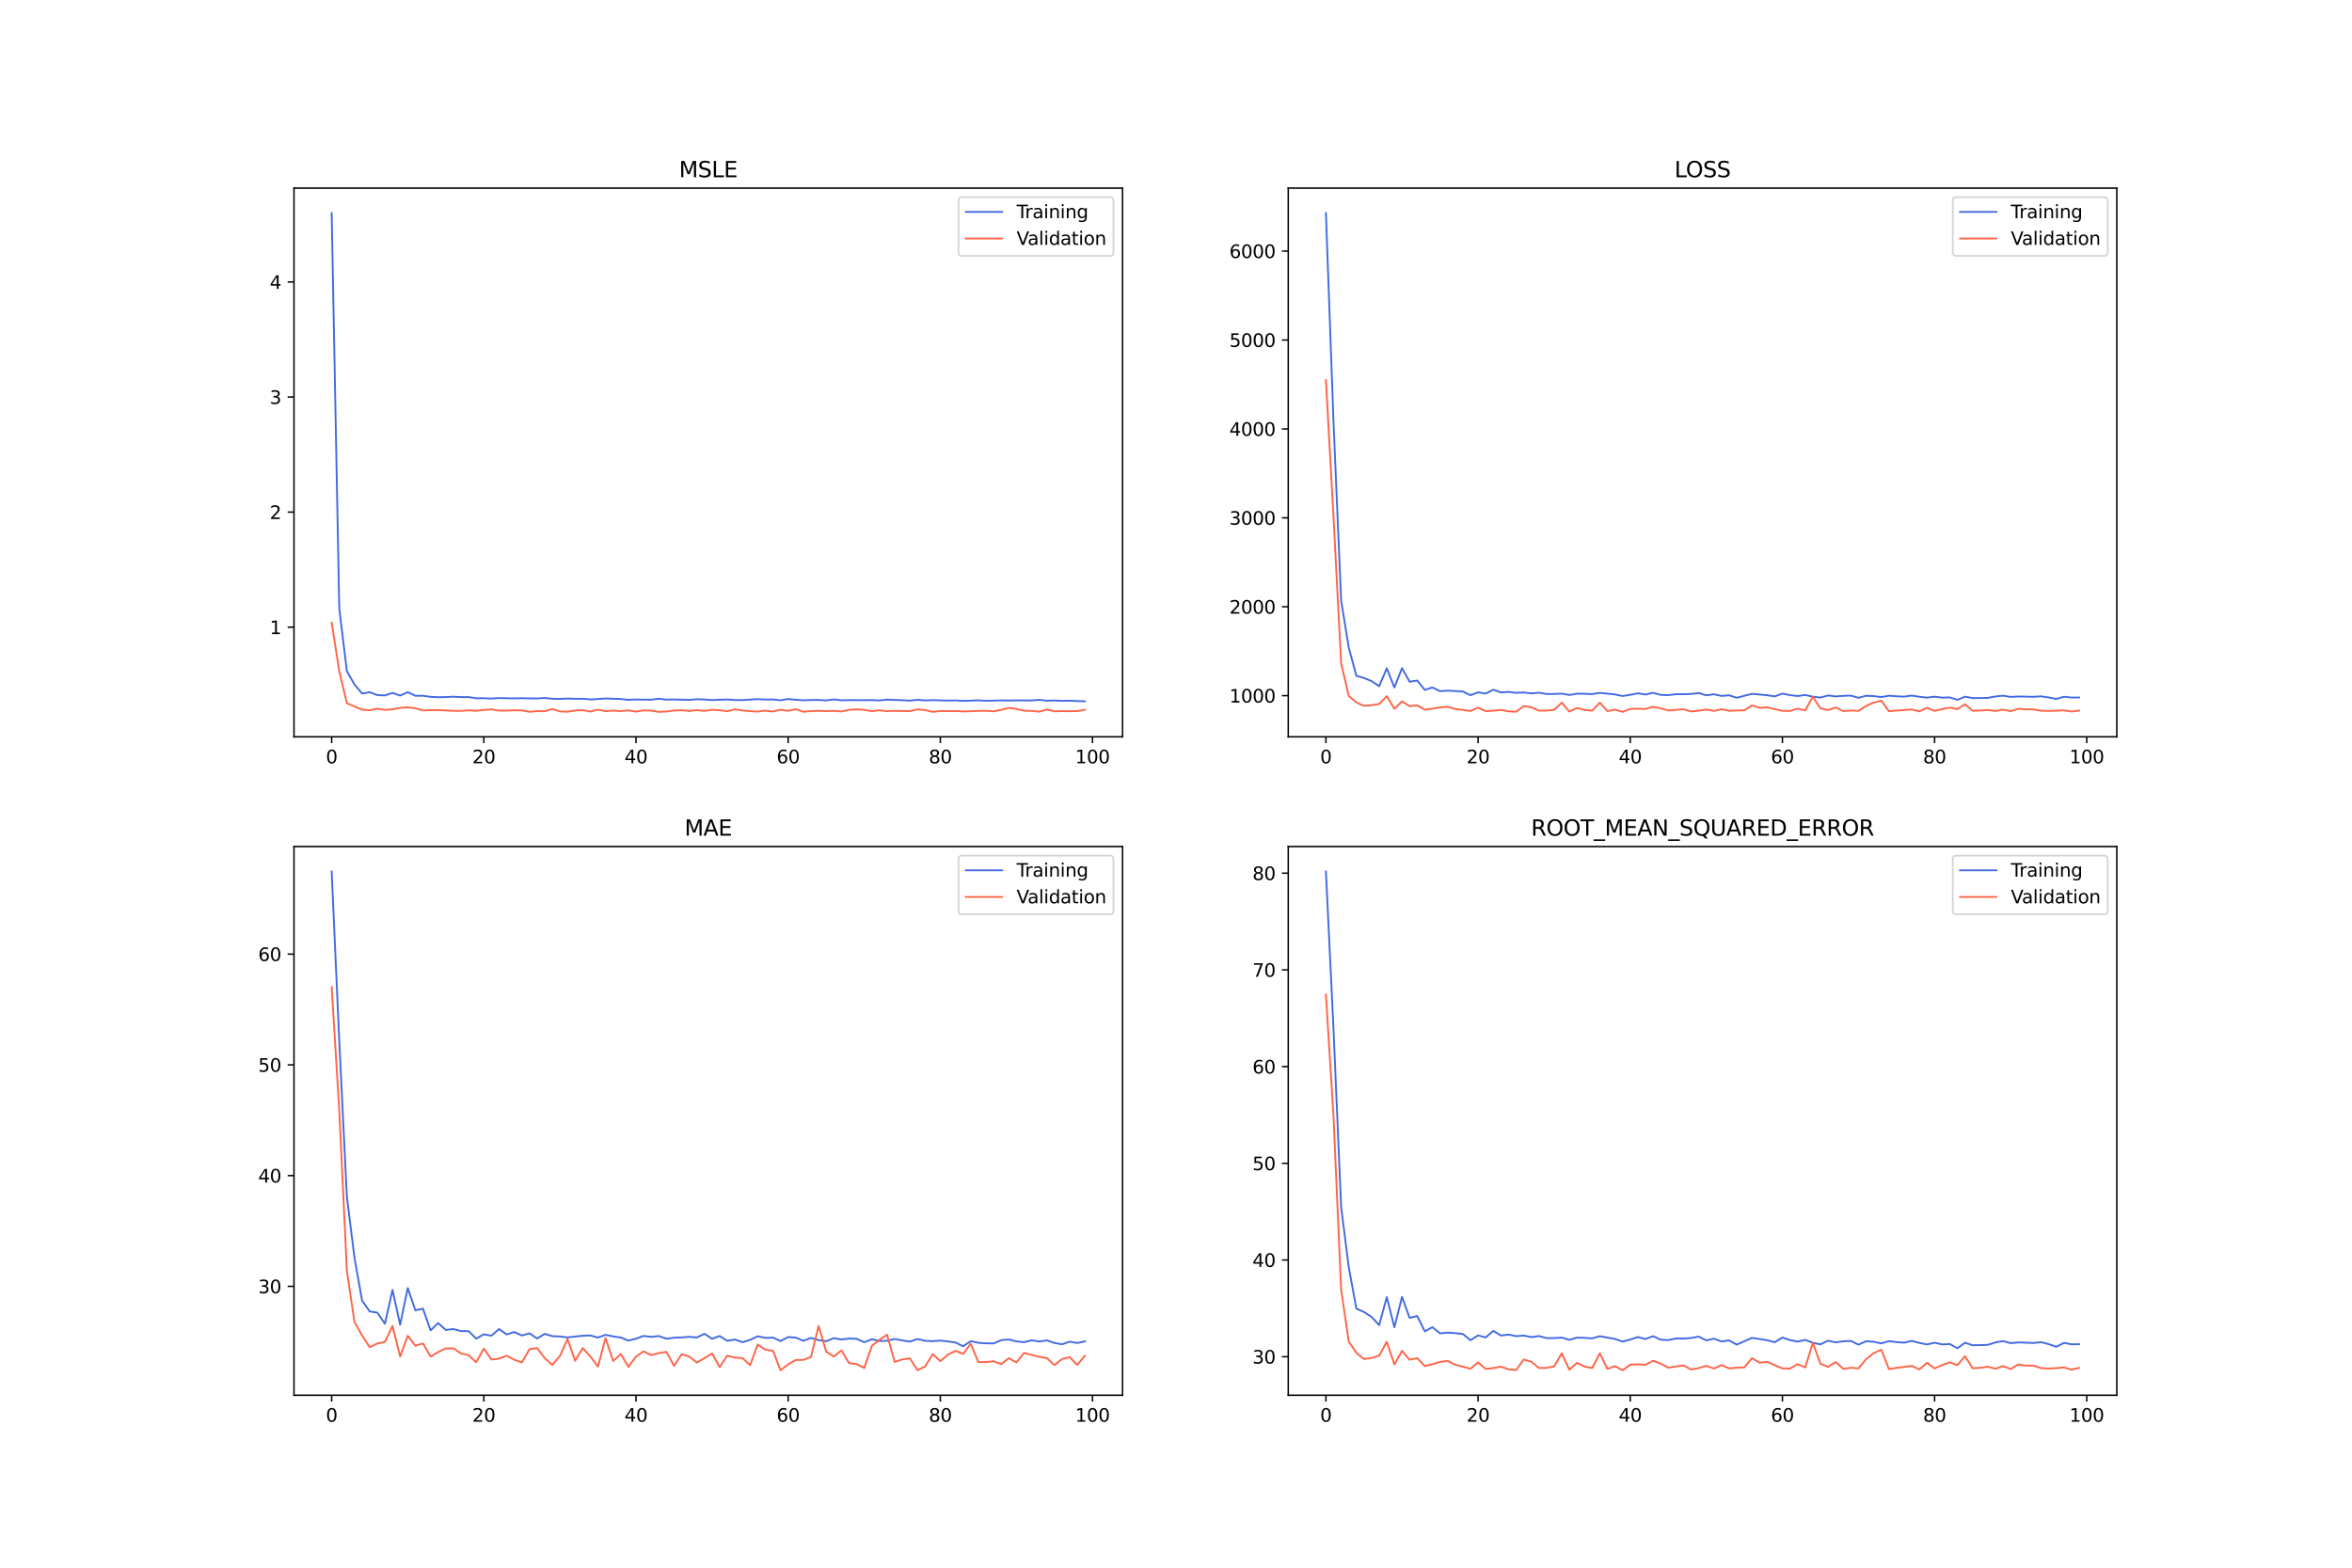 <?xml version="1.0" encoding="utf-8" standalone="no"?>
<!DOCTYPE svg PUBLIC "-//W3C//DTD SVG 1.1//EN"
  "http://www.w3.org/Graphics/SVG/1.1/DTD/svg11.dtd">
<svg xmlns:xlink="http://www.w3.org/1999/xlink" width="1296pt" height="864pt" viewBox="0 0 1296 864" xmlns="http://www.w3.org/2000/svg" version="1.1">
 <defs>
  <style type="text/css">*{stroke-linejoin: round; stroke-linecap: butt}</style>
 </defs>
 <g id="figure_1">
  <g id="patch_1">
   <path d="M 0 864 
L 1296 864 
L 1296 0 
L 0 0 
z
" style="fill: #ffffff"/>
  </g>
  <g id="axes_1">
   <g id="patch_2">
    <path d="M 162 406.08 
L 618.545 406.08 
L 618.545 103.68 
L 162 103.68 
z
" style="fill: #ffffff"/>
   </g>
   <g id="matplotlib.axis_1">
    <g id="xtick_1">
     <g id="line2d_1">
      <defs>
       <path id="m14628b5c84" d="M 0 0 
L 0 3.5 
" style="stroke: #000000; stroke-width: 0.8"/>
      </defs>
      <g>
       <use xlink:href="#m14628b5c84" x="182.752" y="406.08" style="stroke: #000000; stroke-width: 0.8"/>
      </g>
     </g>
     <g id="text_1">
      <!-- 0 -->
      <g transform="translate(179.571 420.678) scale(0.1 -0.1)">
       <defs>
        <path id="DejaVuSans-30" d="M 2034 4250 
Q 1547 4250 1301 3770 
Q 1056 3291 1056 2328 
Q 1056 1369 1301 889 
Q 1547 409 2034 409 
Q 2525 409 2770 889 
Q 3016 1369 3016 2328 
Q 3016 3291 2770 3770 
Q 2525 4250 2034 4250 
z
M 2034 4750 
Q 2819 4750 3233 4129 
Q 3647 3509 3647 2328 
Q 3647 1150 3233 529 
Q 2819 -91 2034 -91 
Q 1250 -91 836 529 
Q 422 1150 422 2328 
Q 422 3509 836 4129 
Q 1250 4750 2034 4750 
z
" transform="scale(0.016)"/>
       </defs>
       <use xlink:href="#DejaVuSans-30"/>
      </g>
     </g>
    </g>
    <g id="xtick_2">
     <g id="line2d_2">
      <g>
       <use xlink:href="#m14628b5c84" x="266.599" y="406.08" style="stroke: #000000; stroke-width: 0.8"/>
      </g>
     </g>
     <g id="text_2">
      <!-- 20 -->
      <g transform="translate(260.236 420.678) scale(0.1 -0.1)">
       <defs>
        <path id="DejaVuSans-32" d="M 1228 531 
L 3431 531 
L 3431 0 
L 469 0 
L 469 531 
Q 828 903 1448 1529 
Q 2069 2156 2228 2338 
Q 2531 2678 2651 2914 
Q 2772 3150 2772 3378 
Q 2772 3750 2511 3984 
Q 2250 4219 1831 4219 
Q 1534 4219 1204 4116 
Q 875 4013 500 3803 
L 500 4441 
Q 881 4594 1212 4672 
Q 1544 4750 1819 4750 
Q 2544 4750 2975 4387 
Q 3406 4025 3406 3419 
Q 3406 3131 3298 2873 
Q 3191 2616 2906 2266 
Q 2828 2175 2409 1742 
Q 1991 1309 1228 531 
z
" transform="scale(0.016)"/>
       </defs>
       <use xlink:href="#DejaVuSans-32"/>
       <use xlink:href="#DejaVuSans-30" x="63.623"/>
      </g>
     </g>
    </g>
    <g id="xtick_3">
     <g id="line2d_3">
      <g>
       <use xlink:href="#m14628b5c84" x="350.446" y="406.08" style="stroke: #000000; stroke-width: 0.8"/>
      </g>
     </g>
     <g id="text_3">
      <!-- 40 -->
      <g transform="translate(344.083 420.678) scale(0.1 -0.1)">
       <defs>
        <path id="DejaVuSans-34" d="M 2419 4116 
L 825 1625 
L 2419 1625 
L 2419 4116 
z
M 2253 4666 
L 3047 4666 
L 3047 1625 
L 3713 1625 
L 3713 1100 
L 3047 1100 
L 3047 0 
L 2419 0 
L 2419 1100 
L 313 1100 
L 313 1709 
L 2253 4666 
z
" transform="scale(0.016)"/>
       </defs>
       <use xlink:href="#DejaVuSans-34"/>
       <use xlink:href="#DejaVuSans-30" x="63.623"/>
      </g>
     </g>
    </g>
    <g id="xtick_4">
     <g id="line2d_4">
      <g>
       <use xlink:href="#m14628b5c84" x="434.292" y="406.08" style="stroke: #000000; stroke-width: 0.8"/>
      </g>
     </g>
     <g id="text_4">
      <!-- 60 -->
      <g transform="translate(427.93 420.678) scale(0.1 -0.1)">
       <defs>
        <path id="DejaVuSans-36" d="M 2113 2584 
Q 1688 2584 1439 2293 
Q 1191 2003 1191 1497 
Q 1191 994 1439 701 
Q 1688 409 2113 409 
Q 2538 409 2786 701 
Q 3034 994 3034 1497 
Q 3034 2003 2786 2293 
Q 2538 2584 2113 2584 
z
M 3366 4563 
L 3366 3988 
Q 3128 4100 2886 4159 
Q 2644 4219 2406 4219 
Q 1781 4219 1451 3797 
Q 1122 3375 1075 2522 
Q 1259 2794 1537 2939 
Q 1816 3084 2150 3084 
Q 2853 3084 3261 2657 
Q 3669 2231 3669 1497 
Q 3669 778 3244 343 
Q 2819 -91 2113 -91 
Q 1303 -91 875 529 
Q 447 1150 447 2328 
Q 447 3434 972 4092 
Q 1497 4750 2381 4750 
Q 2619 4750 2861 4703 
Q 3103 4656 3366 4563 
z
" transform="scale(0.016)"/>
       </defs>
       <use xlink:href="#DejaVuSans-36"/>
       <use xlink:href="#DejaVuSans-30" x="63.623"/>
      </g>
     </g>
    </g>
    <g id="xtick_5">
     <g id="line2d_5">
      <g>
       <use xlink:href="#m14628b5c84" x="518.139" y="406.08" style="stroke: #000000; stroke-width: 0.8"/>
      </g>
     </g>
     <g id="text_5">
      <!-- 80 -->
      <g transform="translate(511.776 420.678) scale(0.1 -0.1)">
       <defs>
        <path id="DejaVuSans-38" d="M 2034 2216 
Q 1584 2216 1326 1975 
Q 1069 1734 1069 1313 
Q 1069 891 1326 650 
Q 1584 409 2034 409 
Q 2484 409 2743 651 
Q 3003 894 3003 1313 
Q 3003 1734 2745 1975 
Q 2488 2216 2034 2216 
z
M 1403 2484 
Q 997 2584 770 2862 
Q 544 3141 544 3541 
Q 544 4100 942 4425 
Q 1341 4750 2034 4750 
Q 2731 4750 3128 4425 
Q 3525 4100 3525 3541 
Q 3525 3141 3298 2862 
Q 3072 2584 2669 2484 
Q 3125 2378 3379 2068 
Q 3634 1759 3634 1313 
Q 3634 634 3220 271 
Q 2806 -91 2034 -91 
Q 1263 -91 848 271 
Q 434 634 434 1313 
Q 434 1759 690 2068 
Q 947 2378 1403 2484 
z
M 1172 3481 
Q 1172 3119 1398 2916 
Q 1625 2713 2034 2713 
Q 2441 2713 2670 2916 
Q 2900 3119 2900 3481 
Q 2900 3844 2670 4047 
Q 2441 4250 2034 4250 
Q 1625 4250 1398 4047 
Q 1172 3844 1172 3481 
z
" transform="scale(0.016)"/>
       </defs>
       <use xlink:href="#DejaVuSans-38"/>
       <use xlink:href="#DejaVuSans-30" x="63.623"/>
      </g>
     </g>
    </g>
    <g id="xtick_6">
     <g id="line2d_6">
      <g>
       <use xlink:href="#m14628b5c84" x="601.986" y="406.08" style="stroke: #000000; stroke-width: 0.8"/>
      </g>
     </g>
     <g id="text_6">
      <!-- 100 -->
      <g transform="translate(592.442 420.678) scale(0.1 -0.1)">
       <defs>
        <path id="DejaVuSans-31" d="M 794 531 
L 1825 531 
L 1825 4091 
L 703 3866 
L 703 4441 
L 1819 4666 
L 2450 4666 
L 2450 531 
L 3481 531 
L 3481 0 
L 794 0 
L 794 531 
z
" transform="scale(0.016)"/>
       </defs>
       <use xlink:href="#DejaVuSans-31"/>
       <use xlink:href="#DejaVuSans-30" x="63.623"/>
       <use xlink:href="#DejaVuSans-30" x="127.246"/>
      </g>
     </g>
    </g>
   </g>
   <g id="matplotlib.axis_2">
    <g id="ytick_1">
     <g id="line2d_7">
      <defs>
       <path id="m40475e3857" d="M 0 0 
L -3.5 0 
" style="stroke: #000000; stroke-width: 0.8"/>
      </defs>
      <g>
       <use xlink:href="#m40475e3857" x="162" y="345.664" style="stroke: #000000; stroke-width: 0.8"/>
      </g>
     </g>
     <g id="text_7">
      <!-- 1 -->
      <g transform="translate(148.637 349.463) scale(0.1 -0.1)">
       <use xlink:href="#DejaVuSans-31"/>
      </g>
     </g>
    </g>
    <g id="ytick_2">
     <g id="line2d_8">
      <g>
       <use xlink:href="#m40475e3857" x="162" y="282.238" style="stroke: #000000; stroke-width: 0.8"/>
      </g>
     </g>
     <g id="text_8">
      <!-- 2 -->
      <g transform="translate(148.637 286.038) scale(0.1 -0.1)">
       <use xlink:href="#DejaVuSans-32"/>
      </g>
     </g>
    </g>
    <g id="ytick_3">
     <g id="line2d_9">
      <g>
       <use xlink:href="#m40475e3857" x="162" y="218.813" style="stroke: #000000; stroke-width: 0.8"/>
      </g>
     </g>
     <g id="text_9">
      <!-- 3 -->
      <g transform="translate(148.637 222.612) scale(0.1 -0.1)">
       <defs>
        <path id="DejaVuSans-33" d="M 2597 2516 
Q 3050 2419 3304 2112 
Q 3559 1806 3559 1356 
Q 3559 666 3084 287 
Q 2609 -91 1734 -91 
Q 1441 -91 1130 -33 
Q 819 25 488 141 
L 488 750 
Q 750 597 1062 519 
Q 1375 441 1716 441 
Q 2309 441 2620 675 
Q 2931 909 2931 1356 
Q 2931 1769 2642 2001 
Q 2353 2234 1838 2234 
L 1294 2234 
L 1294 2753 
L 1863 2753 
Q 2328 2753 2575 2939 
Q 2822 3125 2822 3475 
Q 2822 3834 2567 4026 
Q 2313 4219 1838 4219 
Q 1578 4219 1281 4162 
Q 984 4106 628 3988 
L 628 4550 
Q 988 4650 1302 4700 
Q 1616 4750 1894 4750 
Q 2613 4750 3031 4423 
Q 3450 4097 3450 3541 
Q 3450 3153 3228 2886 
Q 3006 2619 2597 2516 
z
" transform="scale(0.016)"/>
       </defs>
       <use xlink:href="#DejaVuSans-33"/>
      </g>
     </g>
    </g>
    <g id="ytick_4">
     <g id="line2d_10">
      <g>
       <use xlink:href="#m40475e3857" x="162" y="155.388" style="stroke: #000000; stroke-width: 0.8"/>
      </g>
     </g>
     <g id="text_10">
      <!-- 4 -->
      <g transform="translate(148.637 159.187) scale(0.1 -0.1)">
       <use xlink:href="#DejaVuSans-34"/>
      </g>
     </g>
    </g>
   </g>
   <g id="line2d_11">
    <path d="M 182.752 117.425 
L 186.944 335.43 
L 191.137 369.924 
L 195.329 377.23 
L 199.521 382.219 
L 203.714 381.498 
L 207.906 383.078 
L 212.098 383.282 
L 216.291 381.886 
L 220.483 383.344 
L 224.675 381.482 
L 228.868 383.452 
L 233.06 383.455 
L 237.252 384.039 
L 241.445 384.245 
L 245.637 384.176 
L 249.829 383.959 
L 254.022 384.184 
L 258.214 384.171 
L 262.406 384.849 
L 266.599 384.806 
L 270.791 385.002 
L 274.983 384.72 
L 279.176 384.821 
L 283.368 384.908 
L 287.56 384.801 
L 291.753 384.902 
L 295.945 384.944 
L 300.137 384.684 
L 304.33 385.102 
L 308.522 385.185 
L 312.714 384.98 
L 316.907 385.107 
L 321.099 385.123 
L 325.292 385.494 
L 329.484 385.262 
L 333.676 384.943 
L 337.869 385.111 
L 342.061 385.251 
L 346.253 385.694 
L 350.446 385.512 
L 354.638 385.587 
L 358.83 385.593 
L 363.023 385.094 
L 367.215 385.609 
L 371.407 385.498 
L 375.6 385.622 
L 379.792 385.728 
L 383.984 385.351 
L 388.177 385.491 
L 392.369 385.831 
L 396.561 385.651 
L 400.754 385.498 
L 404.946 385.807 
L 409.138 385.843 
L 413.331 385.554 
L 417.523 385.313 
L 421.715 385.53 
L 425.908 385.503 
L 430.1 385.94 
L 434.292 385.246 
L 438.485 385.647 
L 442.677 385.965 
L 446.869 385.797 
L 451.062 385.774 
L 455.254 386.023 
L 459.446 385.456 
L 463.639 385.963 
L 467.831 385.85 
L 472.023 385.886 
L 476.216 385.882 
L 480.408 385.835 
L 484.6 386.028 
L 488.793 385.605 
L 492.985 385.765 
L 497.177 385.904 
L 501.37 386.152 
L 505.562 385.676 
L 509.754 386.014 
L 513.947 385.852 
L 518.139 385.996 
L 522.331 386.095 
L 526.524 386.018 
L 530.716 386.275 
L 534.908 386.153 
L 539.101 385.958 
L 543.293 386.22 
L 547.485 386.132 
L 551.678 385.994 
L 555.87 386.071 
L 560.062 385.993 
L 564.255 386.025 
L 568.447 386.04 
L 572.639 385.694 
L 576.832 386.172 
L 581.024 386.048 
L 585.216 386.256 
L 589.409 386.194 
L 593.601 386.366 
L 597.793 386.507 
" clip-path="url(#pa9e12916c4)" style="fill: none; stroke: #4169e1; stroke-linecap: square"/>
   </g>
   <g id="line2d_12">
    <path d="M 182.752 343.136 
L 186.944 369.922 
L 191.137 387.558 
L 195.329 389.341 
L 199.521 391.147 
L 203.714 391.429 
L 207.906 390.546 
L 212.098 391.247 
L 216.291 390.915 
L 220.483 390.113 
L 224.675 389.806 
L 228.868 390.355 
L 233.06 391.52 
L 237.252 391.406 
L 241.445 391.345 
L 245.637 391.563 
L 249.829 391.765 
L 254.022 391.808 
L 258.214 391.488 
L 262.406 391.772 
L 266.599 391.279 
L 270.791 390.951 
L 274.983 391.633 
L 279.176 391.641 
L 283.368 391.469 
L 287.56 391.531 
L 291.753 392.293 
L 295.945 391.891 
L 300.137 392.013 
L 304.33 390.73 
L 308.522 392.102 
L 312.714 392.24 
L 316.907 391.6 
L 321.099 391.375 
L 325.292 392.165 
L 329.484 391.098 
L 333.676 391.976 
L 337.869 391.608 
L 342.061 391.936 
L 346.253 391.495 
L 350.446 392.178 
L 354.638 391.52 
L 358.83 391.642 
L 363.023 392.335 
L 367.215 392.138 
L 371.407 391.62 
L 375.6 391.405 
L 379.792 391.859 
L 383.984 391.367 
L 388.177 391.82 
L 392.369 391.179 
L 396.561 391.448 
L 400.754 391.971 
L 404.946 390.948 
L 409.138 391.586 
L 413.331 391.952 
L 417.523 392.181 
L 421.715 391.664 
L 425.908 392.151 
L 430.1 391.152 
L 434.292 391.747 
L 438.485 390.861 
L 442.677 392.277 
L 446.869 391.912 
L 451.062 391.737 
L 455.254 391.952 
L 459.446 391.774 
L 463.639 392.112 
L 467.831 391.219 
L 472.023 390.932 
L 476.216 391.207 
L 480.408 391.964 
L 484.6 391.476 
L 488.793 391.928 
L 492.985 391.767 
L 497.177 391.838 
L 501.37 391.944 
L 505.562 390.945 
L 509.754 391.344 
L 513.947 392.321 
L 518.139 391.839 
L 522.331 391.962 
L 526.524 391.877 
L 530.716 392.095 
L 534.908 391.991 
L 539.101 391.784 
L 543.293 391.742 
L 547.485 392.026 
L 551.678 391.212 
L 555.87 390.15 
L 560.062 390.721 
L 564.255 391.697 
L 568.447 391.788 
L 572.639 392.217 
L 576.832 391.032 
L 581.024 392.028 
L 585.216 391.917 
L 589.409 391.987 
L 593.601 391.915 
L 597.793 391.183 
" clip-path="url(#pa9e12916c4)" style="fill: none; stroke: #ff6347; stroke-linecap: square"/>
   </g>
   <g id="patch_3">
    <path d="M 162 406.08 
L 162 103.68 
" style="fill: none; stroke: #000000; stroke-width: 0.8; stroke-linejoin: miter; stroke-linecap: square"/>
   </g>
   <g id="patch_4">
    <path d="M 618.545 406.08 
L 618.545 103.68 
" style="fill: none; stroke: #000000; stroke-width: 0.8; stroke-linejoin: miter; stroke-linecap: square"/>
   </g>
   <g id="patch_5">
    <path d="M 162 406.08 
L 618.545 406.08 
" style="fill: none; stroke: #000000; stroke-width: 0.8; stroke-linejoin: miter; stroke-linecap: square"/>
   </g>
   <g id="patch_6">
    <path d="M 162 103.68 
L 618.545 103.68 
" style="fill: none; stroke: #000000; stroke-width: 0.8; stroke-linejoin: miter; stroke-linecap: square"/>
   </g>
   <g id="text_11">
    <!-- MSLE -->
    <g transform="translate(374.152 97.68) scale(0.12 -0.12)">
     <defs>
      <path id="DejaVuSans-4d" d="M 628 4666 
L 1569 4666 
L 2759 1491 
L 3956 4666 
L 4897 4666 
L 4897 0 
L 4281 0 
L 4281 4097 
L 3078 897 
L 2444 897 
L 1241 4097 
L 1241 0 
L 628 0 
L 628 4666 
z
" transform="scale(0.016)"/>
      <path id="DejaVuSans-53" d="M 3425 4513 
L 3425 3897 
Q 3066 4069 2747 4153 
Q 2428 4238 2131 4238 
Q 1616 4238 1336 4038 
Q 1056 3838 1056 3469 
Q 1056 3159 1242 3001 
Q 1428 2844 1947 2747 
L 2328 2669 
Q 3034 2534 3370 2195 
Q 3706 1856 3706 1288 
Q 3706 609 3251 259 
Q 2797 -91 1919 -91 
Q 1588 -91 1214 -16 
Q 841 59 441 206 
L 441 856 
Q 825 641 1194 531 
Q 1563 422 1919 422 
Q 2459 422 2753 634 
Q 3047 847 3047 1241 
Q 3047 1584 2836 1778 
Q 2625 1972 2144 2069 
L 1759 2144 
Q 1053 2284 737 2584 
Q 422 2884 422 3419 
Q 422 4038 858 4394 
Q 1294 4750 2059 4750 
Q 2388 4750 2728 4690 
Q 3069 4631 3425 4513 
z
" transform="scale(0.016)"/>
      <path id="DejaVuSans-4c" d="M 628 4666 
L 1259 4666 
L 1259 531 
L 3531 531 
L 3531 0 
L 628 0 
L 628 4666 
z
" transform="scale(0.016)"/>
      <path id="DejaVuSans-45" d="M 628 4666 
L 3578 4666 
L 3578 4134 
L 1259 4134 
L 1259 2753 
L 3481 2753 
L 3481 2222 
L 1259 2222 
L 1259 531 
L 3634 531 
L 3634 0 
L 628 0 
L 628 4666 
z
" transform="scale(0.016)"/>
     </defs>
     <use xlink:href="#DejaVuSans-4d"/>
     <use xlink:href="#DejaVuSans-53" x="86.279"/>
     <use xlink:href="#DejaVuSans-4c" x="149.756"/>
     <use xlink:href="#DejaVuSans-45" x="205.469"/>
    </g>
   </g>
   <g id="legend_1">
    <g id="patch_7">
     <path d="M 530.164 141.036 
L 611.545 141.036 
Q 613.545 141.036 613.545 139.036 
L 613.545 110.68 
Q 613.545 108.68 611.545 108.68 
L 530.164 108.68 
Q 528.164 108.68 528.164 110.68 
L 528.164 139.036 
Q 528.164 141.036 530.164 141.036 
z
" style="fill: #ffffff; opacity: 0.8; stroke: #cccccc; stroke-linejoin: miter"/>
    </g>
    <g id="line2d_13">
     <path d="M 532.164 116.778 
L 542.164 116.778 
L 552.164 116.778 
" style="fill: none; stroke: #4169e1; stroke-linecap: square"/>
    </g>
    <g id="text_12">
     <!-- Training -->
     <g transform="translate(560.164 120.278) scale(0.1 -0.1)">
      <defs>
       <path id="DejaVuSans-54" d="M -19 4666 
L 3928 4666 
L 3928 4134 
L 2272 4134 
L 2272 0 
L 1638 0 
L 1638 4134 
L -19 4134 
L -19 4666 
z
" transform="scale(0.016)"/>
       <path id="DejaVuSans-72" d="M 2631 2963 
Q 2534 3019 2420 3045 
Q 2306 3072 2169 3072 
Q 1681 3072 1420 2755 
Q 1159 2438 1159 1844 
L 1159 0 
L 581 0 
L 581 3500 
L 1159 3500 
L 1159 2956 
Q 1341 3275 1631 3429 
Q 1922 3584 2338 3584 
Q 2397 3584 2469 3576 
Q 2541 3569 2628 3553 
L 2631 2963 
z
" transform="scale(0.016)"/>
       <path id="DejaVuSans-61" d="M 2194 1759 
Q 1497 1759 1228 1600 
Q 959 1441 959 1056 
Q 959 750 1161 570 
Q 1363 391 1709 391 
Q 2188 391 2477 730 
Q 2766 1069 2766 1631 
L 2766 1759 
L 2194 1759 
z
M 3341 1997 
L 3341 0 
L 2766 0 
L 2766 531 
Q 2569 213 2275 61 
Q 1981 -91 1556 -91 
Q 1019 -91 701 211 
Q 384 513 384 1019 
Q 384 1609 779 1909 
Q 1175 2209 1959 2209 
L 2766 2209 
L 2766 2266 
Q 2766 2663 2505 2880 
Q 2244 3097 1772 3097 
Q 1472 3097 1187 3025 
Q 903 2953 641 2809 
L 641 3341 
Q 956 3463 1253 3523 
Q 1550 3584 1831 3584 
Q 2591 3584 2966 3190 
Q 3341 2797 3341 1997 
z
" transform="scale(0.016)"/>
       <path id="DejaVuSans-69" d="M 603 3500 
L 1178 3500 
L 1178 0 
L 603 0 
L 603 3500 
z
M 603 4863 
L 1178 4863 
L 1178 4134 
L 603 4134 
L 603 4863 
z
" transform="scale(0.016)"/>
       <path id="DejaVuSans-6e" d="M 3513 2113 
L 3513 0 
L 2938 0 
L 2938 2094 
Q 2938 2591 2744 2837 
Q 2550 3084 2163 3084 
Q 1697 3084 1428 2787 
Q 1159 2491 1159 1978 
L 1159 0 
L 581 0 
L 581 3500 
L 1159 3500 
L 1159 2956 
Q 1366 3272 1645 3428 
Q 1925 3584 2291 3584 
Q 2894 3584 3203 3211 
Q 3513 2838 3513 2113 
z
" transform="scale(0.016)"/>
       <path id="DejaVuSans-67" d="M 2906 1791 
Q 2906 2416 2648 2759 
Q 2391 3103 1925 3103 
Q 1463 3103 1205 2759 
Q 947 2416 947 1791 
Q 947 1169 1205 825 
Q 1463 481 1925 481 
Q 2391 481 2648 825 
Q 2906 1169 2906 1791 
z
M 3481 434 
Q 3481 -459 3084 -895 
Q 2688 -1331 1869 -1331 
Q 1566 -1331 1297 -1286 
Q 1028 -1241 775 -1147 
L 775 -588 
Q 1028 -725 1275 -790 
Q 1522 -856 1778 -856 
Q 2344 -856 2625 -561 
Q 2906 -266 2906 331 
L 2906 616 
Q 2728 306 2450 153 
Q 2172 0 1784 0 
Q 1141 0 747 490 
Q 353 981 353 1791 
Q 353 2603 747 3093 
Q 1141 3584 1784 3584 
Q 2172 3584 2450 3431 
Q 2728 3278 2906 2969 
L 2906 3500 
L 3481 3500 
L 3481 434 
z
" transform="scale(0.016)"/>
      </defs>
      <use xlink:href="#DejaVuSans-54"/>
      <use xlink:href="#DejaVuSans-72" x="46.334"/>
      <use xlink:href="#DejaVuSans-61" x="87.447"/>
      <use xlink:href="#DejaVuSans-69" x="148.727"/>
      <use xlink:href="#DejaVuSans-6e" x="176.51"/>
      <use xlink:href="#DejaVuSans-69" x="239.889"/>
      <use xlink:href="#DejaVuSans-6e" x="267.672"/>
      <use xlink:href="#DejaVuSans-67" x="331.051"/>
     </g>
    </g>
    <g id="line2d_14">
     <path d="M 532.164 131.457 
L 542.164 131.457 
L 552.164 131.457 
" style="fill: none; stroke: #ff6347; stroke-linecap: square"/>
    </g>
    <g id="text_13">
     <!-- Validation -->
     <g transform="translate(560.164 134.957) scale(0.1 -0.1)">
      <defs>
       <path id="DejaVuSans-56" d="M 1831 0 
L 50 4666 
L 709 4666 
L 2188 738 
L 3669 4666 
L 4325 4666 
L 2547 0 
L 1831 0 
z
" transform="scale(0.016)"/>
       <path id="DejaVuSans-6c" d="M 603 4863 
L 1178 4863 
L 1178 0 
L 603 0 
L 603 4863 
z
" transform="scale(0.016)"/>
       <path id="DejaVuSans-64" d="M 2906 2969 
L 2906 4863 
L 3481 4863 
L 3481 0 
L 2906 0 
L 2906 525 
Q 2725 213 2448 61 
Q 2172 -91 1784 -91 
Q 1150 -91 751 415 
Q 353 922 353 1747 
Q 353 2572 751 3078 
Q 1150 3584 1784 3584 
Q 2172 3584 2448 3432 
Q 2725 3281 2906 2969 
z
M 947 1747 
Q 947 1113 1208 752 
Q 1469 391 1925 391 
Q 2381 391 2643 752 
Q 2906 1113 2906 1747 
Q 2906 2381 2643 2742 
Q 2381 3103 1925 3103 
Q 1469 3103 1208 2742 
Q 947 2381 947 1747 
z
" transform="scale(0.016)"/>
       <path id="DejaVuSans-74" d="M 1172 4494 
L 1172 3500 
L 2356 3500 
L 2356 3053 
L 1172 3053 
L 1172 1153 
Q 1172 725 1289 603 
Q 1406 481 1766 481 
L 2356 481 
L 2356 0 
L 1766 0 
Q 1100 0 847 248 
Q 594 497 594 1153 
L 594 3053 
L 172 3053 
L 172 3500 
L 594 3500 
L 594 4494 
L 1172 4494 
z
" transform="scale(0.016)"/>
       <path id="DejaVuSans-6f" d="M 1959 3097 
Q 1497 3097 1228 2736 
Q 959 2375 959 1747 
Q 959 1119 1226 758 
Q 1494 397 1959 397 
Q 2419 397 2687 759 
Q 2956 1122 2956 1747 
Q 2956 2369 2687 2733 
Q 2419 3097 1959 3097 
z
M 1959 3584 
Q 2709 3584 3137 3096 
Q 3566 2609 3566 1747 
Q 3566 888 3137 398 
Q 2709 -91 1959 -91 
Q 1206 -91 779 398 
Q 353 888 353 1747 
Q 353 2609 779 3096 
Q 1206 3584 1959 3584 
z
" transform="scale(0.016)"/>
      </defs>
      <use xlink:href="#DejaVuSans-56"/>
      <use xlink:href="#DejaVuSans-61" x="60.658"/>
      <use xlink:href="#DejaVuSans-6c" x="121.938"/>
      <use xlink:href="#DejaVuSans-69" x="149.721"/>
      <use xlink:href="#DejaVuSans-64" x="177.504"/>
      <use xlink:href="#DejaVuSans-61" x="240.98"/>
      <use xlink:href="#DejaVuSans-74" x="302.26"/>
      <use xlink:href="#DejaVuSans-69" x="341.469"/>
      <use xlink:href="#DejaVuSans-6f" x="369.252"/>
      <use xlink:href="#DejaVuSans-6e" x="430.434"/>
     </g>
    </g>
   </g>
  </g>
  <g id="axes_2">
   <g id="patch_8">
    <path d="M 709.855 406.08 
L 1166.4 406.08 
L 1166.4 103.68 
L 709.855 103.68 
z
" style="fill: #ffffff"/>
   </g>
   <g id="matplotlib.axis_3">
    <g id="xtick_7">
     <g id="line2d_15">
      <g>
       <use xlink:href="#m14628b5c84" x="730.607" y="406.08" style="stroke: #000000; stroke-width: 0.8"/>
      </g>
     </g>
     <g id="text_14">
      <!-- 0 -->
      <g transform="translate(727.425 420.678) scale(0.1 -0.1)">
       <use xlink:href="#DejaVuSans-30"/>
      </g>
     </g>
    </g>
    <g id="xtick_8">
     <g id="line2d_16">
      <g>
       <use xlink:href="#m14628b5c84" x="814.453" y="406.08" style="stroke: #000000; stroke-width: 0.8"/>
      </g>
     </g>
     <g id="text_15">
      <!-- 20 -->
      <g transform="translate(808.091 420.678) scale(0.1 -0.1)">
       <use xlink:href="#DejaVuSans-32"/>
       <use xlink:href="#DejaVuSans-30" x="63.623"/>
      </g>
     </g>
    </g>
    <g id="xtick_9">
     <g id="line2d_17">
      <g>
       <use xlink:href="#m14628b5c84" x="898.3" y="406.08" style="stroke: #000000; stroke-width: 0.8"/>
      </g>
     </g>
     <g id="text_16">
      <!-- 40 -->
      <g transform="translate(891.938 420.678) scale(0.1 -0.1)">
       <use xlink:href="#DejaVuSans-34"/>
       <use xlink:href="#DejaVuSans-30" x="63.623"/>
      </g>
     </g>
    </g>
    <g id="xtick_10">
     <g id="line2d_18">
      <g>
       <use xlink:href="#m14628b5c84" x="982.147" y="406.08" style="stroke: #000000; stroke-width: 0.8"/>
      </g>
     </g>
     <g id="text_17">
      <!-- 60 -->
      <g transform="translate(975.784 420.678) scale(0.1 -0.1)">
       <use xlink:href="#DejaVuSans-36"/>
       <use xlink:href="#DejaVuSans-30" x="63.623"/>
      </g>
     </g>
    </g>
    <g id="xtick_11">
     <g id="line2d_19">
      <g>
       <use xlink:href="#m14628b5c84" x="1065.994" y="406.08" style="stroke: #000000; stroke-width: 0.8"/>
      </g>
     </g>
     <g id="text_18">
      <!-- 80 -->
      <g transform="translate(1059.631 420.678) scale(0.1 -0.1)">
       <use xlink:href="#DejaVuSans-38"/>
       <use xlink:href="#DejaVuSans-30" x="63.623"/>
      </g>
     </g>
    </g>
    <g id="xtick_12">
     <g id="line2d_20">
      <g>
       <use xlink:href="#m14628b5c84" x="1149.84" y="406.08" style="stroke: #000000; stroke-width: 0.8"/>
      </g>
     </g>
     <g id="text_19">
      <!-- 100 -->
      <g transform="translate(1140.297 420.678) scale(0.1 -0.1)">
       <use xlink:href="#DejaVuSans-31"/>
       <use xlink:href="#DejaVuSans-30" x="63.623"/>
       <use xlink:href="#DejaVuSans-30" x="127.246"/>
      </g>
     </g>
    </g>
   </g>
   <g id="matplotlib.axis_4">
    <g id="ytick_5">
     <g id="line2d_21">
      <g>
       <use xlink:href="#m40475e3857" x="709.855" y="383.399" style="stroke: #000000; stroke-width: 0.8"/>
      </g>
     </g>
     <g id="text_20">
      <!-- 1000 -->
      <g transform="translate(677.405 387.198) scale(0.1 -0.1)">
       <use xlink:href="#DejaVuSans-31"/>
       <use xlink:href="#DejaVuSans-30" x="63.623"/>
       <use xlink:href="#DejaVuSans-30" x="127.246"/>
       <use xlink:href="#DejaVuSans-30" x="190.869"/>
      </g>
     </g>
    </g>
    <g id="ytick_6">
     <g id="line2d_22">
      <g>
       <use xlink:href="#m40475e3857" x="709.855" y="334.399" style="stroke: #000000; stroke-width: 0.8"/>
      </g>
     </g>
     <g id="text_21">
      <!-- 2000 -->
      <g transform="translate(677.405 338.198) scale(0.1 -0.1)">
       <use xlink:href="#DejaVuSans-32"/>
       <use xlink:href="#DejaVuSans-30" x="63.623"/>
       <use xlink:href="#DejaVuSans-30" x="127.246"/>
       <use xlink:href="#DejaVuSans-30" x="190.869"/>
      </g>
     </g>
    </g>
    <g id="ytick_7">
     <g id="line2d_23">
      <g>
       <use xlink:href="#m40475e3857" x="709.855" y="285.399" style="stroke: #000000; stroke-width: 0.8"/>
      </g>
     </g>
     <g id="text_22">
      <!-- 3000 -->
      <g transform="translate(677.405 289.199) scale(0.1 -0.1)">
       <use xlink:href="#DejaVuSans-33"/>
       <use xlink:href="#DejaVuSans-30" x="63.623"/>
       <use xlink:href="#DejaVuSans-30" x="127.246"/>
       <use xlink:href="#DejaVuSans-30" x="190.869"/>
      </g>
     </g>
    </g>
    <g id="ytick_8">
     <g id="line2d_24">
      <g>
       <use xlink:href="#m40475e3857" x="709.855" y="236.4" style="stroke: #000000; stroke-width: 0.8"/>
      </g>
     </g>
     <g id="text_23">
      <!-- 4000 -->
      <g transform="translate(677.405 240.199) scale(0.1 -0.1)">
       <use xlink:href="#DejaVuSans-34"/>
       <use xlink:href="#DejaVuSans-30" x="63.623"/>
       <use xlink:href="#DejaVuSans-30" x="127.246"/>
       <use xlink:href="#DejaVuSans-30" x="190.869"/>
      </g>
     </g>
    </g>
    <g id="ytick_9">
     <g id="line2d_25">
      <g>
       <use xlink:href="#m40475e3857" x="709.855" y="187.4" style="stroke: #000000; stroke-width: 0.8"/>
      </g>
     </g>
     <g id="text_24">
      <!-- 5000 -->
      <g transform="translate(677.405 191.2) scale(0.1 -0.1)">
       <defs>
        <path id="DejaVuSans-35" d="M 691 4666 
L 3169 4666 
L 3169 4134 
L 1269 4134 
L 1269 2991 
Q 1406 3038 1543 3061 
Q 1681 3084 1819 3084 
Q 2600 3084 3056 2656 
Q 3513 2228 3513 1497 
Q 3513 744 3044 326 
Q 2575 -91 1722 -91 
Q 1428 -91 1123 -41 
Q 819 9 494 109 
L 494 744 
Q 775 591 1075 516 
Q 1375 441 1709 441 
Q 2250 441 2565 725 
Q 2881 1009 2881 1497 
Q 2881 1984 2565 2268 
Q 2250 2553 1709 2553 
Q 1456 2553 1204 2497 
Q 953 2441 691 2322 
L 691 4666 
z
" transform="scale(0.016)"/>
       </defs>
       <use xlink:href="#DejaVuSans-35"/>
       <use xlink:href="#DejaVuSans-30" x="63.623"/>
       <use xlink:href="#DejaVuSans-30" x="127.246"/>
       <use xlink:href="#DejaVuSans-30" x="190.869"/>
      </g>
     </g>
    </g>
    <g id="ytick_10">
     <g id="line2d_26">
      <g>
       <use xlink:href="#m40475e3857" x="709.855" y="138.401" style="stroke: #000000; stroke-width: 0.8"/>
      </g>
     </g>
     <g id="text_25">
      <!-- 6000 -->
      <g transform="translate(677.405 142.2) scale(0.1 -0.1)">
       <use xlink:href="#DejaVuSans-36"/>
       <use xlink:href="#DejaVuSans-30" x="63.623"/>
       <use xlink:href="#DejaVuSans-30" x="127.246"/>
       <use xlink:href="#DejaVuSans-30" x="190.869"/>
      </g>
     </g>
    </g>
   </g>
   <g id="line2d_27">
    <path d="M 730.607 117.425 
L 734.799 232.694 
L 738.991 330.99 
L 743.184 356.841 
L 747.376 372.454 
L 751.568 373.655 
L 755.761 375.37 
L 759.953 378.193 
L 764.145 368.335 
L 768.338 378.898 
L 772.53 368.249 
L 776.722 375.707 
L 780.915 375.057 
L 785.107 380.249 
L 789.299 378.873 
L 793.492 380.923 
L 797.684 380.663 
L 801.876 380.852 
L 806.069 381.124 
L 810.261 383.15 
L 814.453 381.588 
L 818.646 382.244 
L 822.838 380.104 
L 827.03 381.627 
L 831.223 381.313 
L 835.415 381.837 
L 839.607 381.639 
L 843.8 382.138 
L 847.992 381.79 
L 852.184 382.482 
L 856.377 382.444 
L 860.569 382.311 
L 864.761 383.02 
L 868.954 382.31 
L 873.146 382.383 
L 877.338 382.541 
L 881.531 381.845 
L 885.723 382.301 
L 889.915 382.739 
L 894.108 383.592 
L 898.3 382.927 
L 902.492 382.113 
L 906.685 382.769 
L 910.877 381.841 
L 915.069 382.969 
L 919.262 383.1 
L 923.454 382.596 
L 927.646 382.61 
L 931.839 382.431 
L 936.031 381.974 
L 940.223 383.206 
L 944.416 382.633 
L 948.608 383.546 
L 952.8 383.198 
L 956.993 384.554 
L 961.185 383.463 
L 965.377 382.396 
L 969.57 382.751 
L 973.762 383.16 
L 977.954 383.779 
L 982.147 382.27 
L 986.339 383.1 
L 990.531 383.591 
L 994.724 383.032 
L 998.916 383.959 
L 1003.108 384.471 
L 1007.301 383.283 
L 1011.493 383.828 
L 1015.686 383.49 
L 1019.878 383.377 
L 1024.07 384.569 
L 1028.263 383.457 
L 1032.455 383.636 
L 1036.647 384.164 
L 1040.84 383.434 
L 1045.032 383.746 
L 1049.224 383.929 
L 1053.417 383.349 
L 1057.609 384.007 
L 1061.801 384.492 
L 1065.994 383.943 
L 1070.186 384.488 
L 1074.378 384.359 
L 1078.571 385.687 
L 1082.763 383.952 
L 1086.955 384.741 
L 1091.148 384.703 
L 1095.34 384.62 
L 1099.532 383.846 
L 1103.725 383.418 
L 1107.917 384.076 
L 1112.109 383.851 
L 1116.302 383.933 
L 1120.494 384.021 
L 1124.686 383.775 
L 1128.879 384.4 
L 1133.071 385.225 
L 1137.263 383.99 
L 1141.456 384.447 
L 1145.648 384.4 
" clip-path="url(#p72bd5119bb)" style="fill: none; stroke: #4169e1; stroke-linecap: square"/>
   </g>
   <g id="line2d_28">
    <path d="M 730.607 209.472 
L 734.799 285.183 
L 738.991 365.551 
L 743.184 383.529 
L 747.376 387.128 
L 751.568 389.002 
L 755.761 388.681 
L 759.953 387.979 
L 764.145 383.66 
L 768.338 390.642 
L 772.53 386.521 
L 776.722 389.197 
L 780.915 388.753 
L 785.107 391.101 
L 789.299 390.555 
L 793.492 389.872 
L 797.684 389.553 
L 801.876 390.72 
L 806.069 391.26 
L 810.261 391.892 
L 814.453 390.017 
L 818.646 391.927 
L 822.838 391.695 
L 827.03 391.271 
L 831.223 392.043 
L 835.415 392.268 
L 839.607 389.148 
L 843.8 389.813 
L 847.992 391.663 
L 852.184 391.621 
L 856.377 391.19 
L 860.569 387.251 
L 864.761 392.174 
L 868.954 390.171 
L 873.146 391.238 
L 877.338 391.68 
L 881.531 387.248 
L 885.723 391.919 
L 889.915 391.102 
L 894.108 392.335 
L 898.3 390.69 
L 902.492 390.579 
L 906.685 390.734 
L 910.877 389.525 
L 915.069 390.382 
L 919.262 391.574 
L 923.454 391.209 
L 927.646 390.909 
L 931.839 392.104 
L 936.031 391.689 
L 940.223 391.016 
L 944.416 391.813 
L 948.608 390.83 
L 952.8 391.786 
L 956.993 391.562 
L 961.185 391.481 
L 965.377 388.755 
L 969.57 390.116 
L 973.762 389.836 
L 977.954 390.837 
L 982.147 391.777 
L 986.339 391.832 
L 990.531 390.535 
L 994.724 391.502 
L 998.916 384.008 
L 1003.108 390.432 
L 1007.301 391.339 
L 1011.493 389.911 
L 1015.686 391.916 
L 1019.878 391.602 
L 1024.07 391.781 
L 1028.263 389.038 
L 1032.455 387.203 
L 1036.647 386.159 
L 1040.84 391.979 
L 1045.032 391.638 
L 1049.224 391.338 
L 1053.417 391.032 
L 1057.609 392.077 
L 1061.801 390.134 
L 1065.994 391.797 
L 1070.186 390.794 
L 1074.378 389.987 
L 1078.571 390.831 
L 1082.763 388.137 
L 1086.955 391.735 
L 1091.148 391.609 
L 1095.34 391.287 
L 1099.532 391.865 
L 1103.725 391.091 
L 1107.917 391.965 
L 1112.109 390.621 
L 1116.302 390.968 
L 1120.494 390.971 
L 1124.686 391.711 
L 1128.879 391.821 
L 1133.071 391.708 
L 1137.263 391.492 
L 1141.456 392.131 
L 1145.648 391.631 
" clip-path="url(#p72bd5119bb)" style="fill: none; stroke: #ff6347; stroke-linecap: square"/>
   </g>
   <g id="patch_9">
    <path d="M 709.855 406.08 
L 709.855 103.68 
" style="fill: none; stroke: #000000; stroke-width: 0.8; stroke-linejoin: miter; stroke-linecap: square"/>
   </g>
   <g id="patch_10">
    <path d="M 1166.4 406.08 
L 1166.4 103.68 
" style="fill: none; stroke: #000000; stroke-width: 0.8; stroke-linejoin: miter; stroke-linecap: square"/>
   </g>
   <g id="patch_11">
    <path d="M 709.855 406.08 
L 1166.4 406.08 
" style="fill: none; stroke: #000000; stroke-width: 0.8; stroke-linejoin: miter; stroke-linecap: square"/>
   </g>
   <g id="patch_12">
    <path d="M 709.855 103.68 
L 1166.4 103.68 
" style="fill: none; stroke: #000000; stroke-width: 0.8; stroke-linejoin: miter; stroke-linecap: square"/>
   </g>
   <g id="text_26">
    <!-- LOSS -->
    <g transform="translate(922.66 97.68) scale(0.12 -0.12)">
     <defs>
      <path id="DejaVuSans-4f" d="M 2522 4238 
Q 1834 4238 1429 3725 
Q 1025 3213 1025 2328 
Q 1025 1447 1429 934 
Q 1834 422 2522 422 
Q 3209 422 3611 934 
Q 4013 1447 4013 2328 
Q 4013 3213 3611 3725 
Q 3209 4238 2522 4238 
z
M 2522 4750 
Q 3503 4750 4090 4092 
Q 4678 3434 4678 2328 
Q 4678 1225 4090 567 
Q 3503 -91 2522 -91 
Q 1538 -91 948 565 
Q 359 1222 359 2328 
Q 359 3434 948 4092 
Q 1538 4750 2522 4750 
z
" transform="scale(0.016)"/>
     </defs>
     <use xlink:href="#DejaVuSans-4c"/>
     <use xlink:href="#DejaVuSans-4f" x="52.088"/>
     <use xlink:href="#DejaVuSans-53" x="130.799"/>
     <use xlink:href="#DejaVuSans-53" x="194.275"/>
    </g>
   </g>
   <g id="legend_2">
    <g id="patch_13">
     <path d="M 1078.019 141.036 
L 1159.4 141.036 
Q 1161.4 141.036 1161.4 139.036 
L 1161.4 110.68 
Q 1161.4 108.68 1159.4 108.68 
L 1078.019 108.68 
Q 1076.019 108.68 1076.019 110.68 
L 1076.019 139.036 
Q 1076.019 141.036 1078.019 141.036 
z
" style="fill: #ffffff; opacity: 0.8; stroke: #cccccc; stroke-linejoin: miter"/>
    </g>
    <g id="line2d_29">
     <path d="M 1080.019 116.778 
L 1090.019 116.778 
L 1100.019 116.778 
" style="fill: none; stroke: #4169e1; stroke-linecap: square"/>
    </g>
    <g id="text_27">
     <!-- Training -->
     <g transform="translate(1108.019 120.278) scale(0.1 -0.1)">
      <use xlink:href="#DejaVuSans-54"/>
      <use xlink:href="#DejaVuSans-72" x="46.334"/>
      <use xlink:href="#DejaVuSans-61" x="87.447"/>
      <use xlink:href="#DejaVuSans-69" x="148.727"/>
      <use xlink:href="#DejaVuSans-6e" x="176.51"/>
      <use xlink:href="#DejaVuSans-69" x="239.889"/>
      <use xlink:href="#DejaVuSans-6e" x="267.672"/>
      <use xlink:href="#DejaVuSans-67" x="331.051"/>
     </g>
    </g>
    <g id="line2d_30">
     <path d="M 1080.019 131.457 
L 1090.019 131.457 
L 1100.019 131.457 
" style="fill: none; stroke: #ff6347; stroke-linecap: square"/>
    </g>
    <g id="text_28">
     <!-- Validation -->
     <g transform="translate(1108.019 134.957) scale(0.1 -0.1)">
      <use xlink:href="#DejaVuSans-56"/>
      <use xlink:href="#DejaVuSans-61" x="60.658"/>
      <use xlink:href="#DejaVuSans-6c" x="121.938"/>
      <use xlink:href="#DejaVuSans-69" x="149.721"/>
      <use xlink:href="#DejaVuSans-64" x="177.504"/>
      <use xlink:href="#DejaVuSans-61" x="240.98"/>
      <use xlink:href="#DejaVuSans-74" x="302.26"/>
      <use xlink:href="#DejaVuSans-69" x="341.469"/>
      <use xlink:href="#DejaVuSans-6f" x="369.252"/>
      <use xlink:href="#DejaVuSans-6e" x="430.434"/>
     </g>
    </g>
   </g>
  </g>
  <g id="axes_3">
   <g id="patch_14">
    <path d="M 162 768.96 
L 618.545 768.96 
L 618.545 466.56 
L 162 466.56 
z
" style="fill: #ffffff"/>
   </g>
   <g id="matplotlib.axis_5">
    <g id="xtick_13">
     <g id="line2d_31">
      <g>
       <use xlink:href="#m14628b5c84" x="182.752" y="768.96" style="stroke: #000000; stroke-width: 0.8"/>
      </g>
     </g>
     <g id="text_29">
      <!-- 0 -->
      <g transform="translate(179.571 783.558) scale(0.1 -0.1)">
       <use xlink:href="#DejaVuSans-30"/>
      </g>
     </g>
    </g>
    <g id="xtick_14">
     <g id="line2d_32">
      <g>
       <use xlink:href="#m14628b5c84" x="266.599" y="768.96" style="stroke: #000000; stroke-width: 0.8"/>
      </g>
     </g>
     <g id="text_30">
      <!-- 20 -->
      <g transform="translate(260.236 783.558) scale(0.1 -0.1)">
       <use xlink:href="#DejaVuSans-32"/>
       <use xlink:href="#DejaVuSans-30" x="63.623"/>
      </g>
     </g>
    </g>
    <g id="xtick_15">
     <g id="line2d_33">
      <g>
       <use xlink:href="#m14628b5c84" x="350.446" y="768.96" style="stroke: #000000; stroke-width: 0.8"/>
      </g>
     </g>
     <g id="text_31">
      <!-- 40 -->
      <g transform="translate(344.083 783.558) scale(0.1 -0.1)">
       <use xlink:href="#DejaVuSans-34"/>
       <use xlink:href="#DejaVuSans-30" x="63.623"/>
      </g>
     </g>
    </g>
    <g id="xtick_16">
     <g id="line2d_34">
      <g>
       <use xlink:href="#m14628b5c84" x="434.292" y="768.96" style="stroke: #000000; stroke-width: 0.8"/>
      </g>
     </g>
     <g id="text_32">
      <!-- 60 -->
      <g transform="translate(427.93 783.558) scale(0.1 -0.1)">
       <use xlink:href="#DejaVuSans-36"/>
       <use xlink:href="#DejaVuSans-30" x="63.623"/>
      </g>
     </g>
    </g>
    <g id="xtick_17">
     <g id="line2d_35">
      <g>
       <use xlink:href="#m14628b5c84" x="518.139" y="768.96" style="stroke: #000000; stroke-width: 0.8"/>
      </g>
     </g>
     <g id="text_33">
      <!-- 80 -->
      <g transform="translate(511.776 783.558) scale(0.1 -0.1)">
       <use xlink:href="#DejaVuSans-38"/>
       <use xlink:href="#DejaVuSans-30" x="63.623"/>
      </g>
     </g>
    </g>
    <g id="xtick_18">
     <g id="line2d_36">
      <g>
       <use xlink:href="#m14628b5c84" x="601.986" y="768.96" style="stroke: #000000; stroke-width: 0.8"/>
      </g>
     </g>
     <g id="text_34">
      <!-- 100 -->
      <g transform="translate(592.442 783.558) scale(0.1 -0.1)">
       <use xlink:href="#DejaVuSans-31"/>
       <use xlink:href="#DejaVuSans-30" x="63.623"/>
       <use xlink:href="#DejaVuSans-30" x="127.246"/>
      </g>
     </g>
    </g>
   </g>
   <g id="matplotlib.axis_6">
    <g id="ytick_11">
     <g id="line2d_37">
      <g>
       <use xlink:href="#m40475e3857" x="162" y="708.951" style="stroke: #000000; stroke-width: 0.8"/>
      </g>
     </g>
     <g id="text_35">
      <!-- 30 -->
      <g transform="translate(142.275 712.75) scale(0.1 -0.1)">
       <use xlink:href="#DejaVuSans-33"/>
       <use xlink:href="#DejaVuSans-30" x="63.623"/>
      </g>
     </g>
    </g>
    <g id="ytick_12">
     <g id="line2d_38">
      <g>
       <use xlink:href="#m40475e3857" x="162" y="647.916" style="stroke: #000000; stroke-width: 0.8"/>
      </g>
     </g>
     <g id="text_36">
      <!-- 40 -->
      <g transform="translate(142.275 651.715) scale(0.1 -0.1)">
       <use xlink:href="#DejaVuSans-34"/>
       <use xlink:href="#DejaVuSans-30" x="63.623"/>
      </g>
     </g>
    </g>
    <g id="ytick_13">
     <g id="line2d_39">
      <g>
       <use xlink:href="#m40475e3857" x="162" y="586.88" style="stroke: #000000; stroke-width: 0.8"/>
      </g>
     </g>
     <g id="text_37">
      <!-- 50 -->
      <g transform="translate(142.275 590.679) scale(0.1 -0.1)">
       <use xlink:href="#DejaVuSans-35"/>
       <use xlink:href="#DejaVuSans-30" x="63.623"/>
      </g>
     </g>
    </g>
    <g id="ytick_14">
     <g id="line2d_40">
      <g>
       <use xlink:href="#m40475e3857" x="162" y="525.845" style="stroke: #000000; stroke-width: 0.8"/>
      </g>
     </g>
     <g id="text_38">
      <!-- 60 -->
      <g transform="translate(142.275 529.644) scale(0.1 -0.1)">
       <use xlink:href="#DejaVuSans-36"/>
       <use xlink:href="#DejaVuSans-30" x="63.623"/>
      </g>
     </g>
    </g>
   </g>
   <g id="line2d_41">
    <path d="M 182.752 480.305 
L 186.944 573.685 
L 191.137 659.636 
L 195.329 693.243 
L 199.521 716.843 
L 203.714 722.759 
L 207.906 723.426 
L 212.098 729.575 
L 216.291 710.946 
L 220.483 730.11 
L 224.675 709.877 
L 228.868 722.168 
L 233.06 721.228 
L 237.252 733.196 
L 241.445 729.166 
L 245.637 732.992 
L 249.829 732.486 
L 254.022 733.607 
L 258.214 733.651 
L 262.406 737.765 
L 266.599 735.391 
L 270.791 736.135 
L 274.983 732.482 
L 279.176 735.433 
L 283.368 734.124 
L 287.56 736.026 
L 291.753 734.816 
L 295.945 737.699 
L 300.137 735.114 
L 304.33 736.411 
L 308.522 736.569 
L 312.714 737.111 
L 316.907 736.617 
L 321.099 736.173 
L 325.292 735.999 
L 329.484 737.171 
L 333.676 735.678 
L 337.869 736.526 
L 342.061 737.136 
L 346.253 738.858 
L 350.446 737.8 
L 354.638 736.252 
L 358.83 736.825 
L 363.023 736.329 
L 367.215 737.813 
L 371.407 737.249 
L 375.6 737.088 
L 379.792 736.758 
L 383.984 737.116 
L 388.177 735.08 
L 392.369 737.87 
L 396.561 736.306 
L 400.754 739.002 
L 404.946 738.257 
L 409.138 739.728 
L 413.331 738.443 
L 417.523 736.49 
L 421.715 737.344 
L 425.908 737.193 
L 430.1 739.086 
L 434.292 736.888 
L 438.485 737.178 
L 442.677 738.974 
L 446.869 737.369 
L 451.062 738.583 
L 455.254 739.197 
L 459.446 737.487 
L 463.639 738.214 
L 467.831 737.738 
L 472.023 737.841 
L 476.216 739.766 
L 480.408 738.081 
L 484.6 739.037 
L 488.793 738.967 
L 492.985 737.938 
L 497.177 738.739 
L 501.37 739.403 
L 505.562 737.974 
L 509.754 738.967 
L 513.947 739.175 
L 518.139 738.833 
L 522.331 739.316 
L 526.524 739.9 
L 530.716 741.977 
L 534.908 739.169 
L 539.101 740.048 
L 543.293 740.363 
L 547.485 740.396 
L 551.678 738.592 
L 555.87 738.252 
L 560.062 739.276 
L 564.255 739.715 
L 568.447 738.694 
L 572.639 739.318 
L 576.832 738.743 
L 581.024 740.145 
L 585.216 740.896 
L 589.409 739.442 
L 593.601 740.163 
L 597.793 739.282 
" clip-path="url(#p68e1f94e22)" style="fill: none; stroke: #4169e1; stroke-linecap: square"/>
   </g>
   <g id="line2d_42">
    <path d="M 182.752 543.981 
L 186.944 612 
L 191.137 700.502 
L 195.329 728.555 
L 199.521 736.024 
L 203.714 742.489 
L 207.906 740.45 
L 212.098 739.564 
L 216.291 730.803 
L 220.483 747.627 
L 224.675 736.177 
L 228.868 741.677 
L 233.06 740.418 
L 237.252 747.651 
L 241.445 745.177 
L 245.637 743.144 
L 249.829 743.126 
L 254.022 745.921 
L 258.214 746.896 
L 262.406 750.773 
L 266.599 743.225 
L 270.791 749.29 
L 274.983 748.795 
L 279.176 747.182 
L 283.368 749.384 
L 287.56 750.907 
L 291.753 743.551 
L 295.945 742.977 
L 300.137 748.464 
L 304.33 752.263 
L 308.522 747.308 
L 312.714 737.989 
L 316.907 749.99 
L 321.099 742.974 
L 325.292 747.546 
L 329.484 753.202 
L 333.676 737.465 
L 337.869 750.096 
L 342.061 746.208 
L 346.253 753.289 
L 350.446 747.702 
L 354.638 744.791 
L 358.83 746.803 
L 363.023 745.752 
L 367.215 745.045 
L 371.407 752.801 
L 375.6 746.344 
L 379.792 747.646 
L 383.984 750.937 
L 388.177 748.557 
L 392.369 745.933 
L 396.561 753.459 
L 400.754 747.096 
L 404.946 748.232 
L 409.138 748.527 
L 413.331 752.379 
L 417.523 740.996 
L 421.715 743.894 
L 425.908 744.43 
L 430.1 755.215 
L 434.292 751.917 
L 438.485 749.522 
L 442.677 749.461 
L 446.869 747.904 
L 451.062 730.765 
L 455.254 744.963 
L 459.446 747.646 
L 463.639 744.236 
L 467.831 751.268 
L 472.023 751.786 
L 476.216 753.969 
L 480.408 741.708 
L 484.6 738.423 
L 488.793 735.588 
L 492.985 750.606 
L 497.177 749.231 
L 501.37 748.595 
L 505.562 755.148 
L 509.754 753.154 
L 513.947 746.31 
L 518.139 750.172 
L 522.331 746.604 
L 526.524 744.476 
L 530.716 746.195 
L 534.908 740.59 
L 539.101 750.738 
L 543.293 750.673 
L 547.485 750.27 
L 551.678 751.81 
L 555.87 748.507 
L 560.062 750.885 
L 564.255 745.652 
L 568.447 746.709 
L 572.639 747.796 
L 576.832 748.491 
L 581.024 752.346 
L 585.216 749.022 
L 589.409 747.993 
L 593.601 752.236 
L 597.793 747.118 
" clip-path="url(#p68e1f94e22)" style="fill: none; stroke: #ff6347; stroke-linecap: square"/>
   </g>
   <g id="patch_15">
    <path d="M 162 768.96 
L 162 466.56 
" style="fill: none; stroke: #000000; stroke-width: 0.8; stroke-linejoin: miter; stroke-linecap: square"/>
   </g>
   <g id="patch_16">
    <path d="M 618.545 768.96 
L 618.545 466.56 
" style="fill: none; stroke: #000000; stroke-width: 0.8; stroke-linejoin: miter; stroke-linecap: square"/>
   </g>
   <g id="patch_17">
    <path d="M 162 768.96 
L 618.545 768.96 
" style="fill: none; stroke: #000000; stroke-width: 0.8; stroke-linejoin: miter; stroke-linecap: square"/>
   </g>
   <g id="patch_18">
    <path d="M 162 466.56 
L 618.545 466.56 
" style="fill: none; stroke: #000000; stroke-width: 0.8; stroke-linejoin: miter; stroke-linecap: square"/>
   </g>
   <g id="text_39">
    <!-- MAE -->
    <g transform="translate(377.2 460.56) scale(0.12 -0.12)">
     <defs>
      <path id="DejaVuSans-41" d="M 2188 4044 
L 1331 1722 
L 3047 1722 
L 2188 4044 
z
M 1831 4666 
L 2547 4666 
L 4325 0 
L 3669 0 
L 3244 1197 
L 1141 1197 
L 716 0 
L 50 0 
L 1831 4666 
z
" transform="scale(0.016)"/>
     </defs>
     <use xlink:href="#DejaVuSans-4d"/>
     <use xlink:href="#DejaVuSans-41" x="86.279"/>
     <use xlink:href="#DejaVuSans-45" x="154.688"/>
    </g>
   </g>
   <g id="legend_3">
    <g id="patch_19">
     <path d="M 530.164 503.916 
L 611.545 503.916 
Q 613.545 503.916 613.545 501.916 
L 613.545 473.56 
Q 613.545 471.56 611.545 471.56 
L 530.164 471.56 
Q 528.164 471.56 528.164 473.56 
L 528.164 501.916 
Q 528.164 503.916 530.164 503.916 
z
" style="fill: #ffffff; opacity: 0.8; stroke: #cccccc; stroke-linejoin: miter"/>
    </g>
    <g id="line2d_43">
     <path d="M 532.164 479.658 
L 542.164 479.658 
L 552.164 479.658 
" style="fill: none; stroke: #4169e1; stroke-linecap: square"/>
    </g>
    <g id="text_40">
     <!-- Training -->
     <g transform="translate(560.164 483.158) scale(0.1 -0.1)">
      <use xlink:href="#DejaVuSans-54"/>
      <use xlink:href="#DejaVuSans-72" x="46.334"/>
      <use xlink:href="#DejaVuSans-61" x="87.447"/>
      <use xlink:href="#DejaVuSans-69" x="148.727"/>
      <use xlink:href="#DejaVuSans-6e" x="176.51"/>
      <use xlink:href="#DejaVuSans-69" x="239.889"/>
      <use xlink:href="#DejaVuSans-6e" x="267.672"/>
      <use xlink:href="#DejaVuSans-67" x="331.051"/>
     </g>
    </g>
    <g id="line2d_44">
     <path d="M 532.164 494.337 
L 542.164 494.337 
L 552.164 494.337 
" style="fill: none; stroke: #ff6347; stroke-linecap: square"/>
    </g>
    <g id="text_41">
     <!-- Validation -->
     <g transform="translate(560.164 497.837) scale(0.1 -0.1)">
      <use xlink:href="#DejaVuSans-56"/>
      <use xlink:href="#DejaVuSans-61" x="60.658"/>
      <use xlink:href="#DejaVuSans-6c" x="121.938"/>
      <use xlink:href="#DejaVuSans-69" x="149.721"/>
      <use xlink:href="#DejaVuSans-64" x="177.504"/>
      <use xlink:href="#DejaVuSans-61" x="240.98"/>
      <use xlink:href="#DejaVuSans-74" x="302.26"/>
      <use xlink:href="#DejaVuSans-69" x="341.469"/>
      <use xlink:href="#DejaVuSans-6f" x="369.252"/>
      <use xlink:href="#DejaVuSans-6e" x="430.434"/>
     </g>
    </g>
   </g>
  </g>
  <g id="axes_4">
   <g id="patch_20">
    <path d="M 709.855 768.96 
L 1166.4 768.96 
L 1166.4 466.56 
L 709.855 466.56 
z
" style="fill: #ffffff"/>
   </g>
   <g id="matplotlib.axis_7">
    <g id="xtick_19">
     <g id="line2d_45">
      <g>
       <use xlink:href="#m14628b5c84" x="730.607" y="768.96" style="stroke: #000000; stroke-width: 0.8"/>
      </g>
     </g>
     <g id="text_42">
      <!-- 0 -->
      <g transform="translate(727.425 783.558) scale(0.1 -0.1)">
       <use xlink:href="#DejaVuSans-30"/>
      </g>
     </g>
    </g>
    <g id="xtick_20">
     <g id="line2d_46">
      <g>
       <use xlink:href="#m14628b5c84" x="814.453" y="768.96" style="stroke: #000000; stroke-width: 0.8"/>
      </g>
     </g>
     <g id="text_43">
      <!-- 20 -->
      <g transform="translate(808.091 783.558) scale(0.1 -0.1)">
       <use xlink:href="#DejaVuSans-32"/>
       <use xlink:href="#DejaVuSans-30" x="63.623"/>
      </g>
     </g>
    </g>
    <g id="xtick_21">
     <g id="line2d_47">
      <g>
       <use xlink:href="#m14628b5c84" x="898.3" y="768.96" style="stroke: #000000; stroke-width: 0.8"/>
      </g>
     </g>
     <g id="text_44">
      <!-- 40 -->
      <g transform="translate(891.938 783.558) scale(0.1 -0.1)">
       <use xlink:href="#DejaVuSans-34"/>
       <use xlink:href="#DejaVuSans-30" x="63.623"/>
      </g>
     </g>
    </g>
    <g id="xtick_22">
     <g id="line2d_48">
      <g>
       <use xlink:href="#m14628b5c84" x="982.147" y="768.96" style="stroke: #000000; stroke-width: 0.8"/>
      </g>
     </g>
     <g id="text_45">
      <!-- 60 -->
      <g transform="translate(975.784 783.558) scale(0.1 -0.1)">
       <use xlink:href="#DejaVuSans-36"/>
       <use xlink:href="#DejaVuSans-30" x="63.623"/>
      </g>
     </g>
    </g>
    <g id="xtick_23">
     <g id="line2d_49">
      <g>
       <use xlink:href="#m14628b5c84" x="1065.994" y="768.96" style="stroke: #000000; stroke-width: 0.8"/>
      </g>
     </g>
     <g id="text_46">
      <!-- 80 -->
      <g transform="translate(1059.631 783.558) scale(0.1 -0.1)">
       <use xlink:href="#DejaVuSans-38"/>
       <use xlink:href="#DejaVuSans-30" x="63.623"/>
      </g>
     </g>
    </g>
    <g id="xtick_24">
     <g id="line2d_50">
      <g>
       <use xlink:href="#m14628b5c84" x="1149.84" y="768.96" style="stroke: #000000; stroke-width: 0.8"/>
      </g>
     </g>
     <g id="text_47">
      <!-- 100 -->
      <g transform="translate(1140.297 783.558) scale(0.1 -0.1)">
       <use xlink:href="#DejaVuSans-31"/>
       <use xlink:href="#DejaVuSans-30" x="63.623"/>
       <use xlink:href="#DejaVuSans-30" x="127.246"/>
      </g>
     </g>
    </g>
   </g>
   <g id="matplotlib.axis_8">
    <g id="ytick_15">
     <g id="line2d_51">
      <g>
       <use xlink:href="#m40475e3857" x="709.855" y="747.722" style="stroke: #000000; stroke-width: 0.8"/>
      </g>
     </g>
     <g id="text_48">
      <!-- 30 -->
      <g transform="translate(690.13 751.522) scale(0.1 -0.1)">
       <use xlink:href="#DejaVuSans-33"/>
       <use xlink:href="#DejaVuSans-30" x="63.623"/>
      </g>
     </g>
    </g>
    <g id="ytick_16">
     <g id="line2d_52">
      <g>
       <use xlink:href="#m40475e3857" x="709.855" y="694.426" style="stroke: #000000; stroke-width: 0.8"/>
      </g>
     </g>
     <g id="text_49">
      <!-- 40 -->
      <g transform="translate(690.13 698.225) scale(0.1 -0.1)">
       <use xlink:href="#DejaVuSans-34"/>
       <use xlink:href="#DejaVuSans-30" x="63.623"/>
      </g>
     </g>
    </g>
    <g id="ytick_17">
     <g id="line2d_53">
      <g>
       <use xlink:href="#m40475e3857" x="709.855" y="641.129" style="stroke: #000000; stroke-width: 0.8"/>
      </g>
     </g>
     <g id="text_50">
      <!-- 50 -->
      <g transform="translate(690.13 644.928) scale(0.1 -0.1)">
       <use xlink:href="#DejaVuSans-35"/>
       <use xlink:href="#DejaVuSans-30" x="63.623"/>
      </g>
     </g>
    </g>
    <g id="ytick_18">
     <g id="line2d_54">
      <g>
       <use xlink:href="#m40475e3857" x="709.855" y="587.833" style="stroke: #000000; stroke-width: 0.8"/>
      </g>
     </g>
     <g id="text_51">
      <!-- 60 -->
      <g transform="translate(690.13 591.632) scale(0.1 -0.1)">
       <use xlink:href="#DejaVuSans-36"/>
       <use xlink:href="#DejaVuSans-30" x="63.623"/>
      </g>
     </g>
    </g>
    <g id="ytick_19">
     <g id="line2d_55">
      <g>
       <use xlink:href="#m40475e3857" x="709.855" y="534.536" style="stroke: #000000; stroke-width: 0.8"/>
      </g>
     </g>
     <g id="text_52">
      <!-- 70 -->
      <g transform="translate(690.13 538.335) scale(0.1 -0.1)">
       <defs>
        <path id="DejaVuSans-37" d="M 525 4666 
L 3525 4666 
L 3525 4397 
L 1831 0 
L 1172 0 
L 2766 4134 
L 525 4134 
L 525 4666 
z
" transform="scale(0.016)"/>
       </defs>
       <use xlink:href="#DejaVuSans-37"/>
       <use xlink:href="#DejaVuSans-30" x="63.623"/>
      </g>
     </g>
    </g>
    <g id="ytick_20">
     <g id="line2d_56">
      <g>
       <use xlink:href="#m40475e3857" x="709.855" y="481.24" style="stroke: #000000; stroke-width: 0.8"/>
      </g>
     </g>
     <g id="text_53">
      <!-- 80 -->
      <g transform="translate(690.13 485.039) scale(0.1 -0.1)">
       <use xlink:href="#DejaVuSans-38"/>
       <use xlink:href="#DejaVuSans-30" x="63.623"/>
      </g>
     </g>
    </g>
   </g>
   <g id="line2d_57">
    <path d="M 730.607 480.305 
L 734.799 567.363 
L 738.991 665.152 
L 743.184 698.326 
L 747.376 721.199 
L 751.568 723.076 
L 755.761 725.789 
L 759.953 730.347 
L 764.145 714.901 
L 768.338 731.503 
L 772.53 714.771 
L 776.722 726.327 
L 780.915 725.291 
L 785.107 733.742 
L 789.299 731.463 
L 793.492 734.869 
L 797.684 734.432 
L 801.876 734.749 
L 806.069 735.206 
L 810.261 738.646 
L 814.453 735.988 
L 818.646 737.1 
L 822.838 733.5 
L 827.03 736.053 
L 831.223 735.524 
L 835.415 736.41 
L 839.607 736.075 
L 843.8 736.919 
L 847.992 736.33 
L 852.184 737.504 
L 856.377 737.44 
L 860.569 737.213 
L 864.761 738.424 
L 868.954 737.212 
L 873.146 737.336 
L 877.338 737.606 
L 881.531 736.423 
L 885.723 737.196 
L 889.915 737.943 
L 894.108 739.407 
L 898.3 738.265 
L 902.492 736.877 
L 906.685 737.994 
L 910.877 736.416 
L 915.069 738.337 
L 919.262 738.561 
L 923.454 737.699 
L 927.646 737.724 
L 931.839 737.418 
L 936.031 736.641 
L 940.223 738.743 
L 944.416 737.762 
L 948.608 739.327 
L 952.8 738.73 
L 956.993 741.072 
L 961.185 739.185 
L 965.377 737.358 
L 969.57 737.964 
L 973.762 738.663 
L 977.954 739.729 
L 982.147 737.143 
L 986.339 738.561 
L 990.531 739.404 
L 994.724 738.444 
L 998.916 740.041 
L 1003.108 740.929 
L 1007.301 738.875 
L 1011.493 739.814 
L 1015.686 739.232 
L 1019.878 739.036 
L 1024.07 741.099 
L 1028.263 739.174 
L 1032.455 739.483 
L 1036.647 740.396 
L 1040.84 739.134 
L 1045.032 739.672 
L 1049.224 739.988 
L 1053.417 738.989 
L 1057.609 740.124 
L 1061.801 740.965 
L 1065.994 740.012 
L 1070.186 740.958 
L 1074.378 740.733 
L 1078.571 743.056 
L 1082.763 740.028 
L 1086.955 741.398 
L 1091.148 741.332 
L 1095.34 741.187 
L 1099.532 739.845 
L 1103.725 739.108 
L 1107.917 740.243 
L 1112.109 739.853 
L 1116.302 739.995 
L 1120.494 740.148 
L 1124.686 739.722 
L 1128.879 740.805 
L 1133.071 742.245 
L 1137.263 740.094 
L 1141.456 740.886 
L 1145.648 740.806 
" clip-path="url(#p0f8c79b2ec)" style="fill: none; stroke: #4169e1; stroke-linecap: square"/>
   </g>
   <g id="line2d_58">
    <path d="M 730.607 548.125 
L 734.799 615.48 
L 738.991 710.759 
L 743.184 739.298 
L 747.376 745.614 
L 751.568 749.003 
L 755.761 748.417 
L 759.953 747.145 
L 764.145 739.523 
L 768.338 752.028 
L 772.53 744.532 
L 776.722 749.359 
L 780.915 748.548 
L 785.107 752.886 
L 789.299 751.866 
L 793.492 750.601 
L 797.684 750.013 
L 801.876 752.174 
L 806.069 753.185 
L 810.261 754.375 
L 814.453 750.869 
L 818.646 754.442 
L 822.838 754.002 
L 827.03 753.205 
L 831.223 754.66 
L 835.415 755.089 
L 839.607 749.269 
L 843.8 750.493 
L 847.992 753.943 
L 852.184 753.864 
L 856.377 753.052 
L 860.569 745.835 
L 864.761 754.909 
L 868.954 751.154 
L 873.146 753.142 
L 877.338 753.976 
L 881.531 745.829 
L 885.723 754.427 
L 889.915 752.888 
L 894.108 755.215 
L 898.3 752.119 
L 902.492 751.911 
L 906.685 752.2 
L 910.877 749.961 
L 915.069 751.544 
L 919.262 753.775 
L 923.454 753.089 
L 927.646 752.527 
L 931.839 754.777 
L 936.031 753.991 
L 940.223 752.726 
L 944.416 754.227 
L 948.608 752.379 
L 952.8 754.174 
L 956.993 753.752 
L 961.185 753.599 
L 965.377 748.553 
L 969.57 751.052 
L 973.762 750.534 
L 977.954 752.392 
L 982.147 754.158 
L 986.339 754.262 
L 990.531 751.829 
L 994.724 753.639 
L 998.916 740.125 
L 1003.108 751.638 
L 1007.301 753.334 
L 1011.493 750.673 
L 1015.686 754.421 
L 1019.878 753.827 
L 1024.07 754.165 
L 1028.263 749.069 
L 1032.455 745.749 
L 1036.647 743.89 
L 1040.84 754.54 
L 1045.032 753.895 
L 1049.224 753.33 
L 1053.417 752.757 
L 1057.609 754.726 
L 1061.801 751.085 
L 1065.994 754.195 
L 1070.186 752.313 
L 1074.378 750.813 
L 1078.571 752.381 
L 1082.763 747.431 
L 1086.955 754.079 
L 1091.148 753.842 
L 1095.34 753.235 
L 1099.532 754.324 
L 1103.725 752.867 
L 1107.917 754.514 
L 1112.109 751.99 
L 1116.302 752.637 
L 1120.494 752.642 
L 1124.686 754.034 
L 1128.879 754.24 
L 1133.071 754.027 
L 1137.263 753.62 
L 1141.456 754.828 
L 1145.648 753.883 
" clip-path="url(#p0f8c79b2ec)" style="fill: none; stroke: #ff6347; stroke-linecap: square"/>
   </g>
   <g id="patch_21">
    <path d="M 709.855 768.96 
L 709.855 466.56 
" style="fill: none; stroke: #000000; stroke-width: 0.8; stroke-linejoin: miter; stroke-linecap: square"/>
   </g>
   <g id="patch_22">
    <path d="M 1166.4 768.96 
L 1166.4 466.56 
" style="fill: none; stroke: #000000; stroke-width: 0.8; stroke-linejoin: miter; stroke-linecap: square"/>
   </g>
   <g id="patch_23">
    <path d="M 709.855 768.96 
L 1166.4 768.96 
" style="fill: none; stroke: #000000; stroke-width: 0.8; stroke-linejoin: miter; stroke-linecap: square"/>
   </g>
   <g id="patch_24">
    <path d="M 709.855 466.56 
L 1166.4 466.56 
" style="fill: none; stroke: #000000; stroke-width: 0.8; stroke-linejoin: miter; stroke-linecap: square"/>
   </g>
   <g id="text_54">
    <!-- ROOT_MEAN_SQUARED_ERROR -->
    <g transform="translate(843.656 460.56) scale(0.12 -0.12)">
     <defs>
      <path id="DejaVuSans-52" d="M 2841 2188 
Q 3044 2119 3236 1894 
Q 3428 1669 3622 1275 
L 4263 0 
L 3584 0 
L 2988 1197 
Q 2756 1666 2539 1819 
Q 2322 1972 1947 1972 
L 1259 1972 
L 1259 0 
L 628 0 
L 628 4666 
L 2053 4666 
Q 2853 4666 3247 4331 
Q 3641 3997 3641 3322 
Q 3641 2881 3436 2590 
Q 3231 2300 2841 2188 
z
M 1259 4147 
L 1259 2491 
L 2053 2491 
Q 2509 2491 2742 2702 
Q 2975 2913 2975 3322 
Q 2975 3731 2742 3939 
Q 2509 4147 2053 4147 
L 1259 4147 
z
" transform="scale(0.016)"/>
      <path id="DejaVuSans-5f" d="M 3263 -1063 
L 3263 -1509 
L -63 -1509 
L -63 -1063 
L 3263 -1063 
z
" transform="scale(0.016)"/>
      <path id="DejaVuSans-4e" d="M 628 4666 
L 1478 4666 
L 3547 763 
L 3547 4666 
L 4159 4666 
L 4159 0 
L 3309 0 
L 1241 3903 
L 1241 0 
L 628 0 
L 628 4666 
z
" transform="scale(0.016)"/>
      <path id="DejaVuSans-51" d="M 2522 4238 
Q 1834 4238 1429 3725 
Q 1025 3213 1025 2328 
Q 1025 1447 1429 934 
Q 1834 422 2522 422 
Q 3209 422 3611 934 
Q 4013 1447 4013 2328 
Q 4013 3213 3611 3725 
Q 3209 4238 2522 4238 
z
M 3406 84 
L 4238 -825 
L 3475 -825 
L 2784 -78 
Q 2681 -84 2626 -87 
Q 2572 -91 2522 -91 
Q 1538 -91 948 567 
Q 359 1225 359 2328 
Q 359 3434 948 4092 
Q 1538 4750 2522 4750 
Q 3503 4750 4090 4092 
Q 4678 3434 4678 2328 
Q 4678 1516 4351 937 
Q 4025 359 3406 84 
z
" transform="scale(0.016)"/>
      <path id="DejaVuSans-55" d="M 556 4666 
L 1191 4666 
L 1191 1831 
Q 1191 1081 1462 751 
Q 1734 422 2344 422 
Q 2950 422 3222 751 
Q 3494 1081 3494 1831 
L 3494 4666 
L 4128 4666 
L 4128 1753 
Q 4128 841 3676 375 
Q 3225 -91 2344 -91 
Q 1459 -91 1007 375 
Q 556 841 556 1753 
L 556 4666 
z
" transform="scale(0.016)"/>
      <path id="DejaVuSans-44" d="M 1259 4147 
L 1259 519 
L 2022 519 
Q 2988 519 3436 956 
Q 3884 1394 3884 2338 
Q 3884 3275 3436 3711 
Q 2988 4147 2022 4147 
L 1259 4147 
z
M 628 4666 
L 1925 4666 
Q 3281 4666 3915 4102 
Q 4550 3538 4550 2338 
Q 4550 1131 3912 565 
Q 3275 0 1925 0 
L 628 0 
L 628 4666 
z
" transform="scale(0.016)"/>
     </defs>
     <use xlink:href="#DejaVuSans-52"/>
     <use xlink:href="#DejaVuSans-4f" x="69.482"/>
     <use xlink:href="#DejaVuSans-4f" x="148.193"/>
     <use xlink:href="#DejaVuSans-54" x="226.904"/>
     <use xlink:href="#DejaVuSans-5f" x="287.988"/>
     <use xlink:href="#DejaVuSans-4d" x="337.988"/>
     <use xlink:href="#DejaVuSans-45" x="424.268"/>
     <use xlink:href="#DejaVuSans-41" x="487.451"/>
     <use xlink:href="#DejaVuSans-4e" x="555.859"/>
     <use xlink:href="#DejaVuSans-5f" x="630.664"/>
     <use xlink:href="#DejaVuSans-53" x="680.664"/>
     <use xlink:href="#DejaVuSans-51" x="744.141"/>
     <use xlink:href="#DejaVuSans-55" x="822.852"/>
     <use xlink:href="#DejaVuSans-41" x="896.045"/>
     <use xlink:href="#DejaVuSans-52" x="964.453"/>
     <use xlink:href="#DejaVuSans-45" x="1033.936"/>
     <use xlink:href="#DejaVuSans-44" x="1097.119"/>
     <use xlink:href="#DejaVuSans-5f" x="1174.121"/>
     <use xlink:href="#DejaVuSans-45" x="1224.121"/>
     <use xlink:href="#DejaVuSans-52" x="1287.305"/>
     <use xlink:href="#DejaVuSans-52" x="1356.787"/>
     <use xlink:href="#DejaVuSans-4f" x="1426.27"/>
     <use xlink:href="#DejaVuSans-52" x="1504.98"/>
    </g>
   </g>
   <g id="legend_4">
    <g id="patch_25">
     <path d="M 1078.019 503.916 
L 1159.4 503.916 
Q 1161.4 503.916 1161.4 501.916 
L 1161.4 473.56 
Q 1161.4 471.56 1159.4 471.56 
L 1078.019 471.56 
Q 1076.019 471.56 1076.019 473.56 
L 1076.019 501.916 
Q 1076.019 503.916 1078.019 503.916 
z
" style="fill: #ffffff; opacity: 0.8; stroke: #cccccc; stroke-linejoin: miter"/>
    </g>
    <g id="line2d_59">
     <path d="M 1080.019 479.658 
L 1090.019 479.658 
L 1100.019 479.658 
" style="fill: none; stroke: #4169e1; stroke-linecap: square"/>
    </g>
    <g id="text_55">
     <!-- Training -->
     <g transform="translate(1108.019 483.158) scale(0.1 -0.1)">
      <use xlink:href="#DejaVuSans-54"/>
      <use xlink:href="#DejaVuSans-72" x="46.334"/>
      <use xlink:href="#DejaVuSans-61" x="87.447"/>
      <use xlink:href="#DejaVuSans-69" x="148.727"/>
      <use xlink:href="#DejaVuSans-6e" x="176.51"/>
      <use xlink:href="#DejaVuSans-69" x="239.889"/>
      <use xlink:href="#DejaVuSans-6e" x="267.672"/>
      <use xlink:href="#DejaVuSans-67" x="331.051"/>
     </g>
    </g>
    <g id="line2d_60">
     <path d="M 1080.019 494.337 
L 1090.019 494.337 
L 1100.019 494.337 
" style="fill: none; stroke: #ff6347; stroke-linecap: square"/>
    </g>
    <g id="text_56">
     <!-- Validation -->
     <g transform="translate(1108.019 497.837) scale(0.1 -0.1)">
      <use xlink:href="#DejaVuSans-56"/>
      <use xlink:href="#DejaVuSans-61" x="60.658"/>
      <use xlink:href="#DejaVuSans-6c" x="121.938"/>
      <use xlink:href="#DejaVuSans-69" x="149.721"/>
      <use xlink:href="#DejaVuSans-64" x="177.504"/>
      <use xlink:href="#DejaVuSans-61" x="240.98"/>
      <use xlink:href="#DejaVuSans-74" x="302.26"/>
      <use xlink:href="#DejaVuSans-69" x="341.469"/>
      <use xlink:href="#DejaVuSans-6f" x="369.252"/>
      <use xlink:href="#DejaVuSans-6e" x="430.434"/>
     </g>
    </g>
   </g>
  </g>
 </g>
 <defs>
  <clipPath id="pa9e12916c4">
   <rect x="162" y="103.68" width="456.545" height="302.4"/>
  </clipPath>
  <clipPath id="p72bd5119bb">
   <rect x="709.855" y="103.68" width="456.545" height="302.4"/>
  </clipPath>
  <clipPath id="p68e1f94e22">
   <rect x="162" y="466.56" width="456.545" height="302.4"/>
  </clipPath>
  <clipPath id="p0f8c79b2ec">
   <rect x="709.855" y="466.56" width="456.545" height="302.4"/>
  </clipPath>
 </defs>
</svg>
